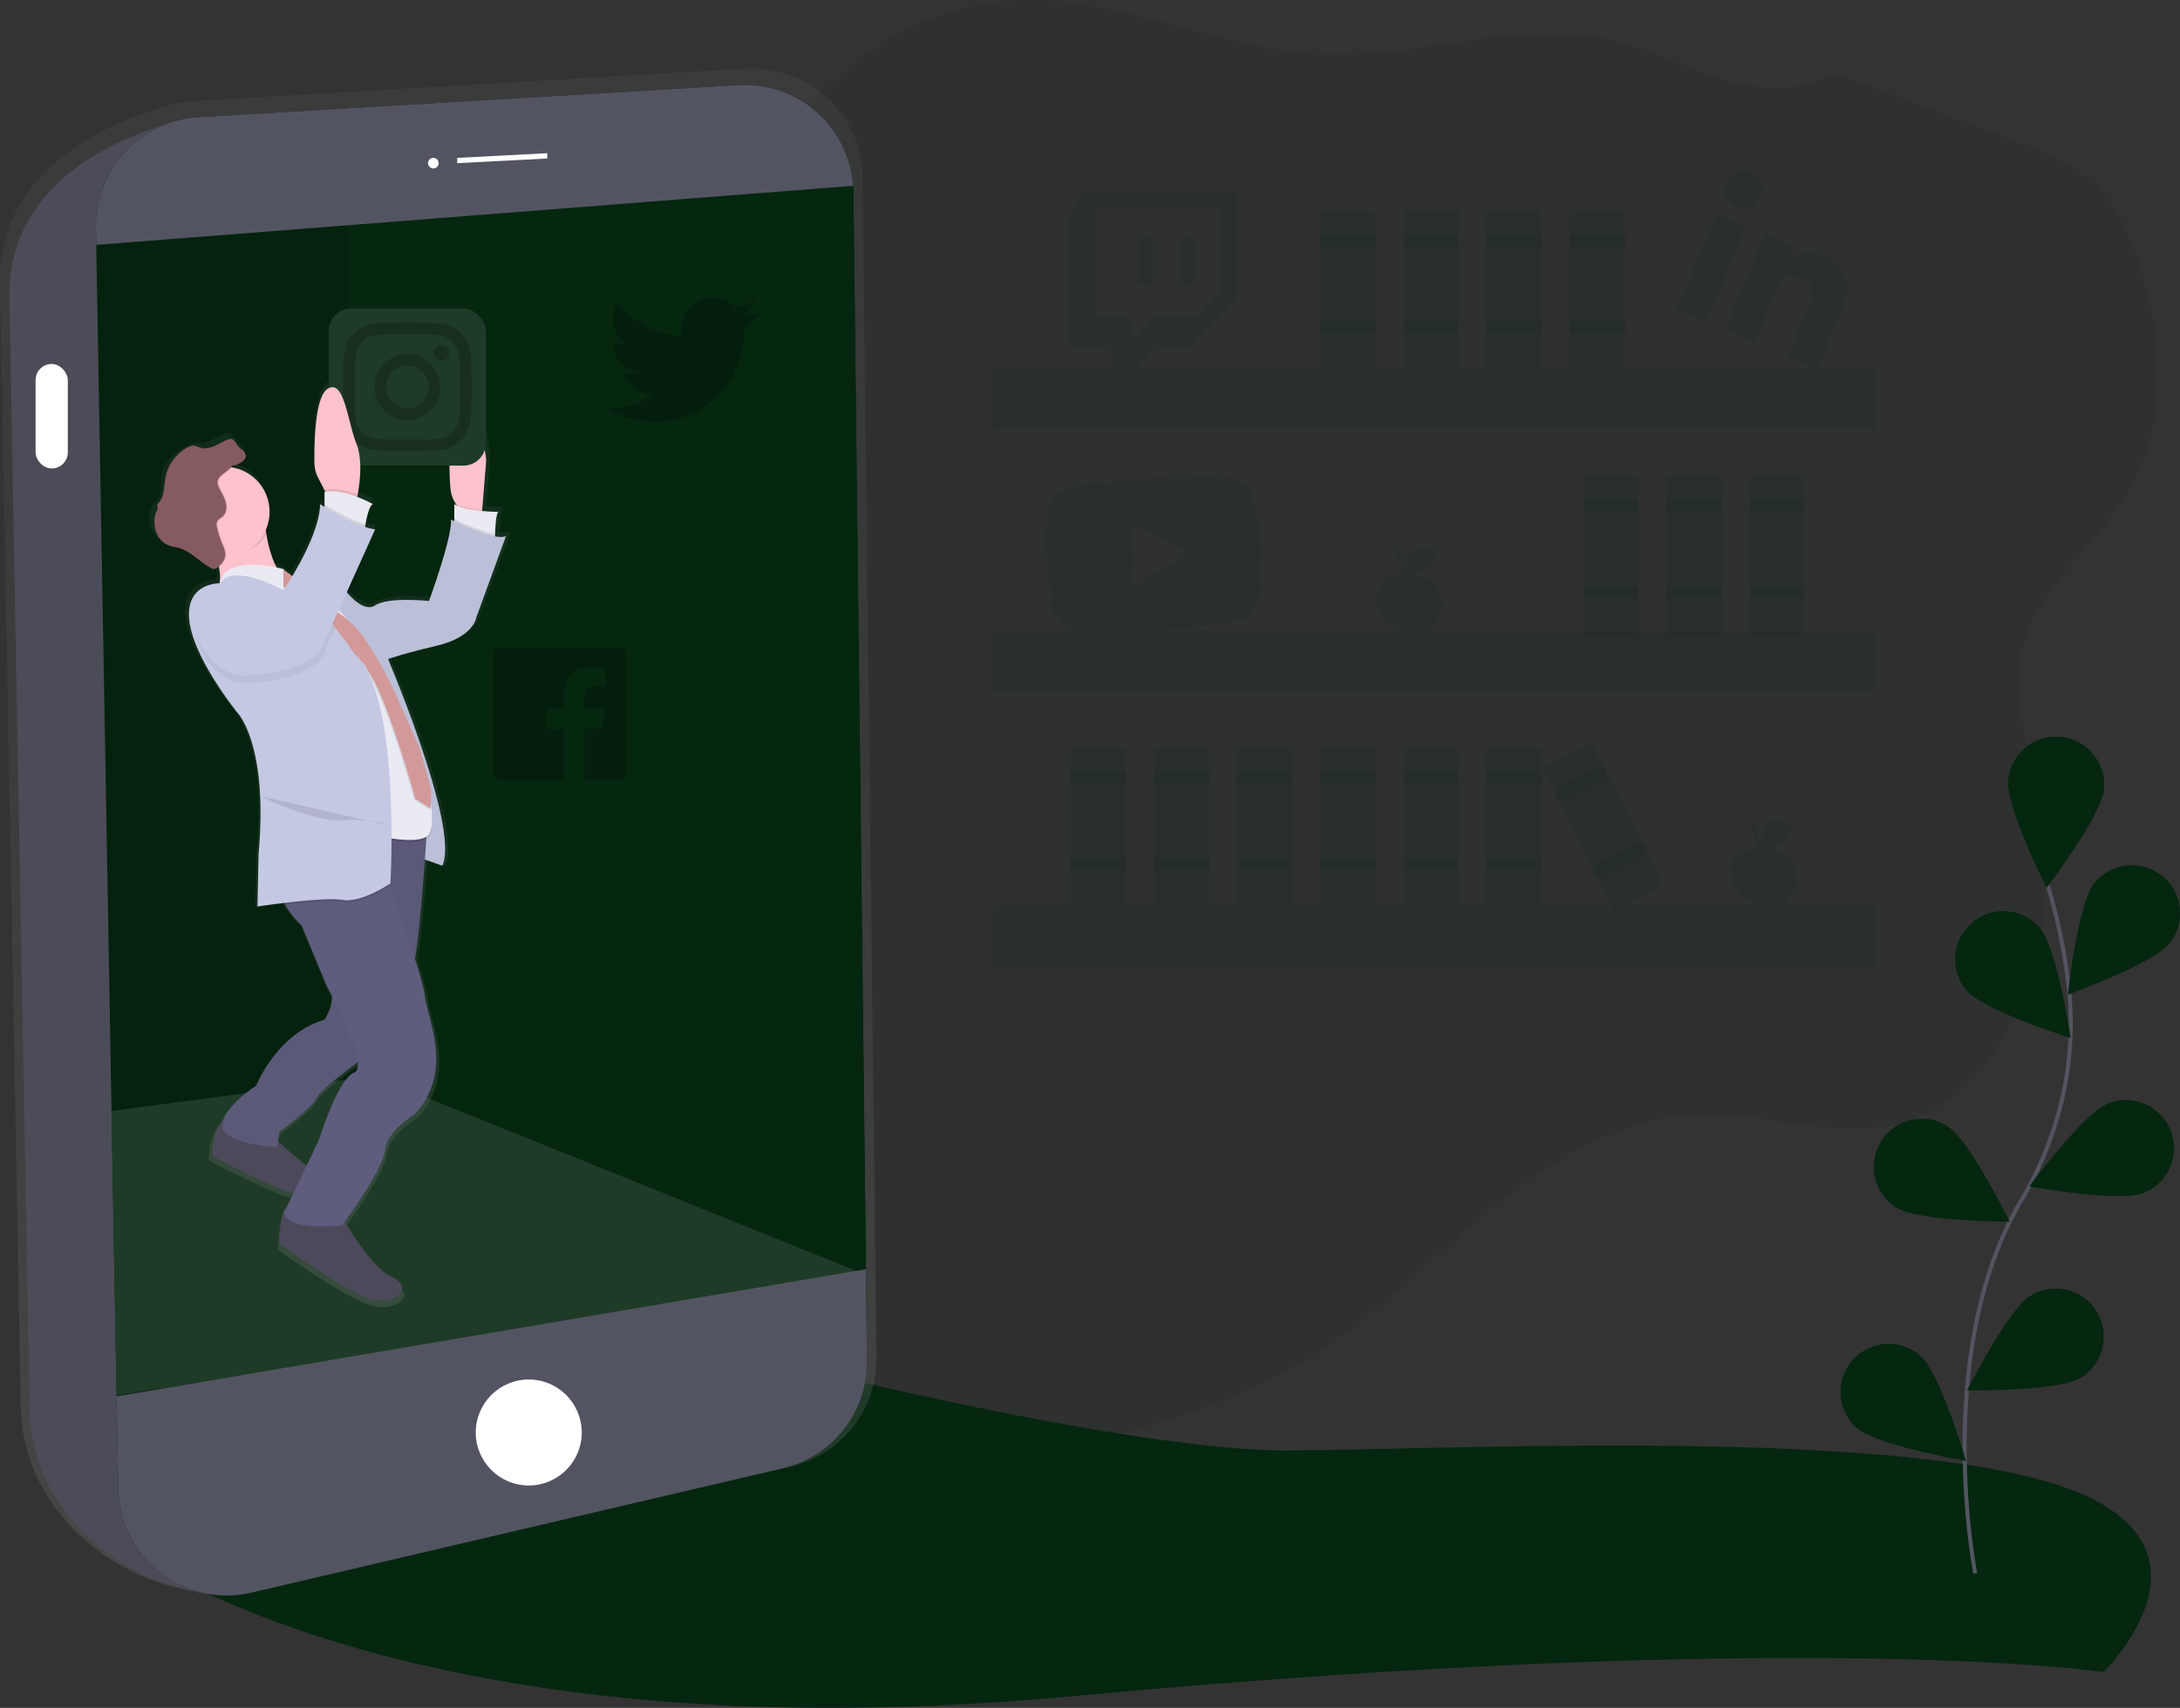 <svg data-name="Layer 1" xmlns="http://www.w3.org/2000/svg" xmlns:xlink="http://www.w3.org/1999/xlink" width="1082.19" height="847.94" viewBox="0 0 1082.19 847.94"><rect x="0" y="0" width="1082.19" height="847.94" fill="#333333" stroke="none"/><defs><linearGradient id="a" x1="276.42" y1="818" x2="276.42" y2="60" gradientUnits="userSpaceOnUse"><stop offset="0" stop-color="gray" stop-opacity=".25"/><stop offset=".54" stop-color="gray" stop-opacity=".12"/><stop offset="1" stop-color="gray" stop-opacity=".1"/></linearGradient><linearGradient id="b" x1="891.13" y1="675.02" x2="891.13" y2="214.93" gradientTransform="matrix(-1 0 0 1 1114 0)" xlink:href="#a"/></defs><path d="M909.2 36.16c37.27 12.37 51.62 19.46 88.51 32.93 15.11 5.52 30.64 11.41 42.27 22.52 12.21 11.67 18.87 27.95 23.58 44.17 10.1 34.82 12.19 74.1-5.42 105.79-16.11 29-47.49 49.78-54.54 82.18-5.2 23.89 4.26 48.17 8.9 72.17a184.8 184.8 0 01-6.35 93.79c-9.69 28.64-28.59 56.43-57.16 66.3-33.23 11.47-69.43-3.86-104.57-2.76-39.43 1.24-75.24 23.14-105.67 48.24s-57.89 54.24-91.65 74.55c-34.43 20.69-73.83 31.26-112.65 41.6-21.59 5.75-43.41 11.53-65.74 12.27-24.69.82-49.33-4.61-72.37-13.54-42.71-16.54-80.4-45.17-109.34-80.67-16.84-20.65-31.41-47.31-24.05-72.91 5.35-18.6 21-32 33-47.17 31.94-40.17 38.93-98.64 17.36-145.21-10.93-23.6-28.17-43.58-43.46-64.62s-29.13-44.43-31.5-70.33 9.64-54.65 33.65-64.64c29.45-12.24 71.25 3.84 90.26-21.78 7.2-9.71 8.12-22.5 10.32-34.38C384.29 51.68 444.1 1.12 508.1.02c49.92-.86 97 24.71 146.85 27.07 50.09 2.37 100.96-18.73 149.46-6.12 17.79 4.69 34.17 13.69 51.79 19s38 6.31 53.18-4.07" fill="#05260f" opacity=".1"/><path fill="#05260f" opacity=".1" d="M492.93 182.79h437.49v30.27H492.93zm0 130.7h437.49v30.27H492.93zm0 136.2h437.49v30.27H492.93z"/><path fill="#05260f" opacity=".1" d="M655.27 104.38h27.51v78.42h-27.51z"/><path fill="#05260f" opacity=".1" d="M655.27 116.76h27.51v5.5h-27.51zm0 42.65h27.51v5.5h-27.51zm41.28-55.03h27.51v78.42h-27.51z"/><path fill="#05260f" opacity=".1" d="M696.55 116.76h27.51v5.5h-27.51zm0 42.65h27.51v5.5h-27.51zm41.27-55.03h27.51v78.42h-27.51z"/><path fill="#05260f" opacity=".1" d="M737.82 116.76h27.51v5.5h-27.51zm0 42.65h27.51v5.5h-27.51zm41.27-55.03h27.51v78.42h-27.51z"/><path fill="#05260f" opacity=".1" d="M779.09 116.76h27.51v5.5h-27.51zm0 42.65h27.51v5.5h-27.51zm-13.365 222.142l24.591-12.331 35.15 70.101-24.591 12.33z"/><path fill="#05260f" opacity=".1" d="M771.276 392.623l24.592-12.33 2.465 4.916-24.592 12.33zm19.118 38.117l24.592-12.331 2.465 4.916-24.592 12.33zm-4.424-194.29h27.51v78.42h-27.51z"/><path fill="#05260f" opacity=".1" d="M785.97 248.83h27.51v5.5h-27.51zm0 42.65h27.51v5.5h-27.51zm41.27-55.03h27.51v78.42h-27.51z"/><path fill="#05260f" opacity=".1" d="M827.24 248.83h27.51v5.5h-27.51zm0 42.65h27.51v5.5h-27.51zm41.27-55.03h27.51v78.42h-27.51z"/><path fill="#05260f" opacity=".1" d="M868.51 248.83h27.51v5.5h-27.51zm0 42.65h27.51v5.5h-27.51zm-337.05 79.79h27.51v78.42h-27.51z"/><path fill="#05260f" opacity=".1" d="M531.46 383.65h27.51v5.5h-27.51zm0 42.65h27.51v5.5h-27.51zm41.27-55.03h27.51v78.42h-27.51z"/><path fill="#05260f" opacity=".1" d="M572.73 383.65h27.51v5.5h-27.51zm0 42.65h27.51v5.5h-27.51zM614 371.27h27.51v78.42H614z"/><path fill="#05260f" opacity=".1" d="M614 383.65h27.51v5.5H614zm0 42.65h27.51v5.5H614zm41.27-55.03h27.51v78.42h-27.51z"/><path fill="#05260f" opacity=".1" d="M655.27 383.65h27.51v5.5h-27.51zm0 42.65h27.51v5.5h-27.51zm41.28-55.03h27.51v78.42h-27.51z"/><path fill="#05260f" opacity=".1" d="M696.55 383.65h27.51v5.5h-27.51zm0 42.65h27.51v5.5h-27.51zm41.27-55.03h27.51v78.42h-27.51z"/><path fill="#05260f" opacity=".1" d="M737.82 383.65h27.51v5.5h-27.51zm0 42.65h27.51v5.5h-27.51z"/><g opacity=".1" fill="#05260f"><path d="M697.1 286.36s-8.34-2.83-12.36 4.52a13.41 13.41 0 00.18 12.91c2.64 4.77 8.07 11 18.37 10.41 8.73-.47 11.64-7.13 12.43-13.33a13.7 13.7 0 00-18.19-14.66z"/><path d="M686.66 304.45a13.41 13.41 0 01-.18-12.91c4-7.35 12.36-4.52 12.36-4.52l.43-.15a13.57 13.57 0 019.8.22 13.58 13.58 0 00-11.57-1.1l-.43.15s-8.34-2.83-12.36 4.52a13.41 13.41 0 00.18 12.91 20 20 0 009.43 8.93 20.68 20.68 0 01-7.66-8.05z" opacity=".1"/><path d="M692.77 289.89s3.09 2.43 10.61 0" opacity=".2"/><path d="M692.1 272.22s5.3 14.36 4.86 18.12l4.2-.44s-7.07-12.59-5.3-17.68z"/><path d="M692.1 272.22s5.3 14.36 4.86 18.12l4.2-.44s-7.07-12.59-5.3-17.68z" opacity=".2"/><path d="M713.75 273.42s-8.35-4.27-12.08-.74-4.31 12.54-4.31 12.54 13.61 1.87 16.39-11.8z"/><path d="M713.75 273.42s-8.35-4.27-12.08-.74-4.31 12.54-4.31 12.54 13.61 1.87 16.39-11.8z" opacity=".1"/><path d="M697.36 285.22s2.19-10.46 16.39-11.8"/></g><g opacity=".1" fill="#05260f"><path d="M873.17 422.56s-8.34-2.83-12.36 4.52a13.41 13.41 0 00.18 12.91c2.64 4.77 8.07 11 18.37 10.41 8.73-.47 11.64-7.13 12.43-13.33a13.7 13.7 0 00-18.19-14.66z"/><path d="M862.76 440.65a13.41 13.41 0 01-.18-12.91c4-7.35 12.36-4.52 12.36-4.52l.43-.15a13.57 13.57 0 019.8.22 13.58 13.58 0 00-11.57-1.1l-.43.15s-8.34-2.83-12.36 4.52a13.41 13.41 0 00.18 12.91 20 20 0 009.43 8.93 20.68 20.68 0 01-7.66-8.05z" opacity=".1"/><path d="M868.86 426.09s3.09 2.43 10.61 0" opacity=".2"/><path d="M868.2 408.42s5.3 14.36 4.86 18.12l4.2-.44s-7.07-12.59-5.3-17.68z"/><path d="M868.2 408.42s5.3 14.36 4.86 18.12l4.2-.44s-7.07-12.59-5.3-17.68z" opacity=".2"/><path d="M889.84 409.62s-8.35-4.27-12.08-.74-4.31 12.54-4.31 12.54 13.65 1.87 16.39-11.8z"/><path d="M889.84 409.62s-8.35-4.27-12.08-.74-4.31 12.54-4.31 12.54 13.65 1.87 16.39-11.8z" opacity=".1"/><path d="M873.46 421.41s2.19-10.46 16.39-11.8"/></g><path d="M33.66 748.97S166.2 876.16 532.2 842.16s512-12 512-12 66-64-23-93-313-17-383-17-215-35-215-35z" fill="#05260f"/><path d="M980.56 781.21s-21.72-110.07 23-185.51c18.77-31.66 27.41-68.35 23.45-104.94a285.89 285.89 0 00-10.46-51.23" fill="none" stroke="#535461" stroke-miterlimit="10" stroke-width="2"/><path d="M1044.46 391.82c-1.21 13.13-28.49 49-28.49 49s-20.28-40.27-19.08-53.41a23.88 23.88 0 1147.56 4.37zm32.64 76.37c-8.15 10.37-50.57 25.68-50.57 25.68s4.86-44.83 13-55.2a23.89 23.89 0 1137.57 29.52zm-13.15 124.17c-12.27 4.84-56.61-3.36-56.61-3.36s26.83-36.24 39.1-41.08a23.883 23.883 0 1117.51 44.44zm-31.1 91.71c-11.28 6.84-56.37 6.26-56.37 6.26s20.32-40.26 31.59-47.1a23.882 23.882 0 0124.77 40.84zm-56.5-192.24c8.58 10 51.6 23.53 51.6 23.53s-6.74-44.59-15.32-54.6a23.883 23.883 0 10-36.28 31.07zm-35 107.72c11.18 7 56.28 7 56.28 7s-19.78-40.53-31-47.52a23.882 23.882 0 00-25.32 40.5zm-19.66 109.37c9.84 8.78 54.28 16.42 54.28 16.42s-12.64-43.28-22.49-52.07a23.882 23.882 0 10-31.8 35.64z" fill="#05260f"/><path d="M847.04 159.97l-14.77-6.14 19.76-47.55 14.77 6.14zm15.06-57.14a9.31 9.31 0 1112.14-5.08 9.34 9.34 0 01-12.14 5.08zm40.21 80.08l-14.74-6.12 9.62-23.15c2.29-5.52 5.12-12.64-2.45-15.78s-11.35 2.31-13.92 8.51l-9.78 23.54-14.75-6.13 19.76-47.55 14.16 5.89-2.7 6.49.21.09c3.52-2.92 10-4.86 17.16-1.87 14.94 6.21 13.6 17.19 8.29 30l-10.85 26.12zm-365.63-87.8l-5.87 15v61.28h20.86v11.07h11.74l11.07-11.07h17l22.81-22.81V95.11zm69.76 49.54l-13 13h-20.91l-11.07 11.12V157.7h-17.61v-54.73h62.58zm-13-26.73v22.79h-7.82v-22.74zm-20.86 0v22.79h-7.82v-22.74z" fill="#05260f" opacity=".1"/><path d="M493.89 695.71l-.47-40.27v-1.18l-6.35-540.39c0-.66 0-1.31-.06-2a53.87 53.87 0 00-2.15-12.74c-.1-.33-.19-.65-.29-1s-.2-.61-.31-.92-.26-.77-.4-1.15-.21-.55-.31-.83-.31-.8-.47-1.2l-.33-.78c-.17-.41-.35-.81-.53-1.21l-.35-.74q-.29-.6-.59-1.2l-.37-.72q-.31-.59-.64-1.18l-.39-.7c-.23-.39-.46-.78-.69-1.16l-.41-.67c-.25-.39-.5-.78-.76-1.16l-.42-.51c-.28-.41-.57-.81-.86-1.21l-.37-.51q-.63-.85-1.3-1.67a55.29 55.29 0 00-46.39-20.51l-274 16.12a55.49 55.49 0 00-18.42 4.29C96.48 92.68 58 119.1 58.92 166.86L69.23 725c.85 46.12 39.53 83 84.46 90.81a55.35 55.35 0 0028.09.75l269.61-62.4a54.65 54.65 0 0042.55-53.71z" transform="translate(-58.9 -26.03)" fill="url(#a)"/><path d="M4.67 147.9l10.09 552.23c.94 51.45 48.94 91.34 99.71 91.34L91.76 59.3l-2 .51C47.75 70.42 3.74 96.83 4.67 147.9z" fill="#535461"/><path d="M4.67 147.9l10.09 552.23c.94 51.45 48.94 91.34 99.71 91.34L91.76 59.3l-2 .51C47.75 70.42 3.74 96.83 4.67 147.9z" opacity=".1"/><path d="M430.39 675.84a54 54 0 01-41.64 53.13L124.9 790.72a53.93 53.93 0 01-66.22-51.56l-.8-45.88v-.46l-2.5-141.19-7.59-430.05-.16-8.59a53.94 53.94 0 0150.73-54.78l268.17-15.95a53.89 53.89 0 0157 50c.09 1.05.13 2.13.14 3.21l6.21 534.69v2.76l.45 38.25z" fill="#05260f"/><path d="M430.39 675.84a54 54 0 01-41.64 53.13L124.9 790.72a53.93 53.93 0 01-66.22-51.56l-.8-45.88v-.46l-2.5-141.19-7.59-430.05-.16-8.59a53.94 53.94 0 0150.73-54.78l268.17-15.95a53.89 53.89 0 0157 50c.09 1.05.13 2.13.14 3.21l6.21 534.69v2.76l.45 38.25z" opacity=".1"/><path d="M430.34 671.17L190.1 696.74l-18.4-613.1L411.92 62.5a53.65 53.65 0 0111.74 33z" fill="#05260f"/><path fill="#05260f" d="M429.89 632.92l-372.02 59.9-2.5-141.18 129.87-17.37 244.65 98.65z"/><path fill="#fff" opacity=".1" d="M429.89 632.92l-372.02 59.9-2.5-141.18 129.87-17.37 244.65 98.65z"/><path d="M430.39 675.84a54 54 0 01-41.64 53.13L124.9 790.72a53.93 53.93 0 01-66.22-51.56l-.8-45.88 372-63.13v2.76l.45 38.25zm-6.88-583.58L47.78 121.58l-.16-8.59a53.94 53.94 0 0150.73-54.78l268.18-15.95a53.89 53.89 0 0157 50z" fill="#535461"/><circle cx="262.48" cy="711.22" r="26.31" fill="#fff"/><path fill="#fff" d="M271.69 78.69l-44.73 2.32v-2.63l44.73-2.32v2.63z"/><rect x="17.66" y="180.71" width="16" height="51.88" rx="8" ry="8" fill="#fff"/><circle cx="215.12" cy="81.01" r="2.63" fill="#fff"/><path d="M134.24 288.67a11.36 11.36 0 006.7 6.25c1.33.43 2.73.58 4.08.91 6.45 1.61 11 7.19 16.9 10.27a3.25 3.25 0 001.56.48h.2a1.92 1.92 0 00.37 0 3.13 3.13 0 001.65-.69l.26-.2a19.78 19.78 0 01.29 8c-2.34 0-17.49.93-15.42 18.83 2.25 19.38 24.72 46.52 24.72 46.52s15.73 16.06 10.67 70.89l-.56 26.58s6-.91 13.75-1.82q.27.53.55 1a41.39 41.39 0 008.3 10.26l12.79 30.39s1.1 2 2.72 5.1c.15 6.44-3.85 12.07-3.85 12.07-24.72 7.2-34.83 33.23-34.83 33.23s-14 8.36-17 17.67c-5.89 4.77-5.49 17.78-5.49 17.78s20.79 11.08 36 17.17a25 25 0 005.47 1.5l-3.38 7c-3.52 1.27-3.78 18.67-3.78 18.67s37.08 26.58 48.31 28.25 20.79-6.09 9-11.63c-9.5-4.46-20.1-21.5-23.86-28 4.7-6.45 19.54-27.35 20.49-35.73C252 589.5 266 581.19 266 581.19c20.22-21.6 6.74-47.08 5.06-60.37 0-.25-.07-.53-.12-.83a145.4 145.4 0 00-4.75-17c2.21-13.94 4-35.71 5-50.08 4.46 1.44 8.83 3.13 8.83 3.13 8.2-16.65-19.66-85.2-27.68-104.2 4.68-1.55 12.74-4 24.31-6.56 19.66-4.43 20.79-14.4 20.79-14.4l15.17-41c-1.29.58-3.27.55-5.59.15v-1.11c.12-3.89.49-10.1 1.63-11.23 0 0-3.73 0-8.26-.4v-.55l2-25.07s-2.81-27.69-12.36-23.82c-7.67 3.11-6.64 28-5.94 37.69a16.81 16.81 0 002.13 7l.64 1.14.44.78a9.44 9.44 0 01-1.21-.69v8.58c-1.06-.51-1.69-.82-1.69-.82.56 9.42-11.24 41-11.24 41s-20.79-2.22-27.53 2.22c-4.94 3.25-11.4-3-14.49-6.61l14.49-31.6a41.43 41.43 0 01-5.17-1.26c.06-.38.14-.79.21-1.21.74-4 2.06-9.56 3.84-10.26a63 63 0 00-8-3.66c.06-.32.13-.66.21-1 1.05-5.54 2.7-17.51-.65-25.77-4.49-11.08-6.18-32.68-14.61-27.69-6.69 4-7 27.79-6.85 37.46a16.61 16.61 0 001.92 7.51l3.25 6.15.45.85-.45.08v7.57c-1.42-.9-2.25-1.47-2.25-1.47-.28 10.65-7.33 24.84-14.22 36.26l-3.5-2.52-.86-.62a2.14 2.14 0 010-.33s-1.44-.41-3.72-.87c-2.83-5.37-4.41-11.85-5.29-17.23-.09-.56-.17-1.11-.25-1.64a22.35 22.35 0 002-9.17 22.81 22.81 0 00-19.26-22.4c.69-.77 1-1 1.2-1h.15a4.17 4.17 0 002.54-.68c1.78-.87 3.79-2.16 3.78-4.11 0-1.43-1.14-2.61-2.34-3.42-2.9-1.94-3-5.29-5.68-5a3.58 3.58 0 00-1.53.2c-2.47.81-4.62 2.36-7 3.34a16.64 16.64 0 01-5.28 1.2 21.85 21.85 0 00-3.46.27 10.16 10.16 0 00-2.61 1.06c-5.08 2.77-10.93 7-12.56 12.47-1.53 5.14.59 11.81-3.35 15.51a14.5 14.5 0 00-2 1.89 6.56 6.56 0 00-1 2.52 15.11 15.11 0 00.95 9.1zM237 555c.21 2.65-.29 4.53-1.84 5.14-8.43 3.32-18 33.78-18 33.78l-6.39 13.19a170 170 0 01-14.53-12.29l.69-4.77s18-13.29 19.1-17.17c.89-3.13 15.42-13.88 20.97-17.88z" transform="translate(-58.9 -26.03)" fill="url(#b)"/><path d="M190.6 322.34s38.2 88.42 28.93 107.52c0 0-15.28-6-17.47-4.91s-24-114.07-24-114.07z" fill="#c4c8e2"/><path d="M190.6 322.34s38.2 88.42 28.93 107.52c0 0-15.28-6-17.47-4.91s-24-114.07-24-114.07z" opacity=".05"/><path d="M169.86 603.97s13.1 24.56 24.56 30 2.18 13.1-8.73 11.46-46.94-27.84-46.94-27.84.25-17.15 3.67-18.4 27.44 4.78 27.44 4.78zm-34.39-39.85s18.56 18.56 26.74 20.19-7.1 12.55-21.83 6.55-34.93-16.89-34.93-16.89-.55-17.47 8.73-19.1 21.29 9.25 21.29 9.25z" fill="#4c495a"/><path d="M211.88 412.39s-3.78 66.58-8.78 75.87-23.47 37.66-23.47 37.66-21.29 15.28-22.38 19.1-18.5 16.95-18.5 16.95l-1.09 7.64s-28.93-1.64-27.29-11.46 16.92-19.18 16.92-19.18 9.81-25.61 33.81-32.7c0 0 7.64-10.92 1.09-19.65 0 0-16.37-40.93-25.65-45.85s3.82-33.29 3.82-33.29z" fill="#5f5d7e"/><path d="M211.88 412.39s-3.78 66.58-8.78 75.87-23.47 37.66-23.47 37.66-21.29 15.28-22.38 19.1-18.5 16.95-18.5 16.95l-1.09 7.64s-28.93-1.64-27.29-11.46 16.92-19.18 16.92-19.18 9.81-25.61 33.81-32.7c0 0 7.64-10.92 1.09-19.65 0 0-16.37-40.93-25.65-45.85s3.82-33.29 3.82-33.29z" opacity=".05"/><path d="M158.4 565.76l-17.47 36.57c2.73 9.28 28.93 6 28.93 6s20.24-27.29 21.24-37.11 14.74-18 14.74-18c19.65-21.29 6.55-46.39 4.91-59.49 0-.25-.07-.52-.12-.81-1.45-8.78-10.28-34.06-17.15-53-4.63-12.75-8.38-22.62-8.38-22.62s-36.57 1.64-44.21 14.74c-3.5 6-1.93 12.24.79 17.25a40.65 40.65 0 008.07 10.11l12.43 30s21.83 39.84 13.64 43.12-17.42 33.24-17.42 33.24z" fill="#5f5d7e"/><path d="M223.57 242.14a16.74 16.74 0 002.07 6.95l.62 1.12 3.08 5.55h9.82l.21-2.58 2-24.71s-2.73-27.29-12-23.47c-7.47 3.06-6.48 27.58-5.8 37.14z" fill="#fdc2cc"/><path d="M226.27 250.21l3.08 5.55h9.82l.21-2.58c-4.57-.41-10.02-1.21-13.11-2.97z" opacity=".1"/><path d="M225.53 250.3v12.55l20.19 5.46s0-1.3.05-3.13c.11-3.83.47-10 1.58-11.06.01 0-16.37 0-21.82-3.82z" fill="#eaeaf3"/><path d="M225.53 257.66v5.19l20.19 5.46s0-1.3.05-3.13c-6.67-1.21-16.42-5.67-20.24-7.52z" opacity=".1"/><path d="M107.74 278.37c4 11.51-1.2 16.68-1.2 16.68s49.12 3.27 37.11-5.46c-7-5.1-10.12-16.35-11.48-24.82a84.65 84.65 0 01-1.07-10.65s-39.25-.58-31.11 10.37a52.55 52.55 0 017.75 13.88z" fill="#fdc2cc"/><path d="M100 264.49c4 5.38 5.31 6.17 6.65 10.06a21.94 21.94 0 003.72.31c9.36 0 18.47-1.93 21.81-10.09a84.65 84.65 0 01-1.08-10.65s-39.25-.58-31.1 10.37z" opacity=".1"/><circle cx="111.45" cy="254.12" r="22.38" fill="#fdc2cc"/><path d="M223.89 257.97s21.29 10.92 27.29 8.19l-14.74 40.39s-1.09 9.82-20.19 14.19-28.38 8.19-28.38 8.19l-35.48-42 18 4.91s9.28 13.1 15.83 8.73 26.74-2.18 26.74-2.18 11.48-31.17 10.93-40.42z" fill="#c4c8e2"/><path d="M223.89 257.97s21.29 10.92 27.29 8.19l-14.74 40.39s-1.09 9.82-20.19 14.19-28.38 8.19-28.38 8.19l-35.48-42 18 4.91s9.28 13.1 15.83 8.73 26.74-2.18 26.74-2.18 11.48-31.17 10.93-40.42z" opacity=".05"/><path d="M140.93 283.7s-28.85-8.25-31.89 7.08c0 0 13.33-6.5 32.44 5 1.43.86 2.83 1.78 4.2 2.74 16.81 11.78 28.55 30 33.27 50.71l12.15 53.41 1.13 14.33s17.47 3.45 20.74-1.72 1.09-22.41-3.82-28.15-12.55-30.43-12.55-30.43l-4.78-14.33a95.85 95.85 0 00-18.72-32.78l-1.15-1.39a71.66 71.66 0 00-26.61-19.9c-2.77-1.23-4.79-2.76-4.41-4.57z" opacity=".1"/><path d="M140.93 282.61s-28.85-8.25-31.89 7.08c0 0 13.33-6.5 32.44 5 1.43.86 2.83 1.78 4.2 2.74 16.81 11.78 28.55 30 33.27 50.71l12.15 53.4 1.09 14.36s17.47 3.45 20.74-1.72 1.09-22.41-3.82-28.15-12.55-30.45-12.55-30.45l-4.78-14.33a95.85 95.85 0 00-18.68-32.79l-1.15-1.39a71.66 71.66 0 00-26.61-19.9c-2.77-1.2-4.79-2.75-4.41-4.56z" fill="#eaeaf3"/><path d="M213.49 392.63l-.24 9.4-7.64-4.91s-13.61-49.53-23.2-63c-1.13-1.59-1.68-4-2.73-4.37l-39-37.66v-8.73s19.92 14.74 21.56 17.47c.7 1.16 11.16 6.88 17.47 15.83a197.85 197.85 0 0115 25.92l13.08 29.39z" opacity=".1"/><path d="M140.66 282.77v8.46l39.57 37.93c1.05.4 1.6 2.78 2.73 4.37 9.59 13.51 23.2 63 23.2 63l7.64 4.91.24-9.4-5.7-20.62-13.1-29.45a197.8 197.8 0 00-15-25.92c-6.3-9-16.77-14.67-17.47-15.83-1.41-2.35-16.8-13.62-21-16.69z" fill="#d39999"/><rect x="163.19" y="153.16" width="78" height="78" rx="11.17" ry="11.17" fill="#05260f"/><rect x="163.19" y="153.16" width="78" height="78" rx="11.17" ry="11.17" fill="#fff" opacity=".1"/><path d="M202.2 175.81a16.36 16.36 0 1016.36 16.36 16.33 16.33 0 00-16.36-16.36zm0 27a10.63 10.63 0 1110.63-10.63 10.65 10.65 0 01-10.63 10.63zm20.84-27.66a3.82 3.82 0 11-3.82-3.82 3.81 3.81 0 013.83 3.81zm10.84 3.82c-.24-5.11-1.41-9.64-5.15-13.37s-8.26-4.9-13.37-5.15c-5.27-.3-21.06-.3-26.32 0-5.1.24-9.62 1.41-13.37 5.14s-4.9 8.26-5.15 13.37c-.3 5.27-.3 21.06 0 26.32.24 5.11 1.41 9.64 5.15 13.37s8.26 4.9 13.37 5.15c5.27.3 21.06.3 26.32 0 5.11-.24 9.64-1.41 13.37-5.15s4.9-8.26 5.15-13.37c.3-5.27.3-21 0-26.31zm-6.78 32a10.77 10.77 0 01-6.06 6.06c-4.2 1.67-14.17 1.28-18.81 1.28s-14.62.37-18.81-1.28a10.77 10.77 0 01-6.06-6.06c-1.67-4.2-1.28-14.17-1.28-18.81s-.37-14.62 1.28-18.81a10.77 10.77 0 016.06-6.06c4.2-1.67 14.17-1.28 18.81-1.28s14.62-.37 18.81 1.28a10.77 10.77 0 016.06 6.06c1.67 4.2 1.28 14.17 1.28 18.81s.36 14.62-1.28 18.81z" opacity=".2"/><path d="M118.91 230.36c1.73-.85 3.68-2.13 3.67-4.05a4.45 4.45 0 00-2.28-3.34c-3.12-2.12-2.88-6-6.46-4.77-2.4.8-4.49 2.32-6.83 3.29a16 16 0 01-5.13 1.19 20.93 20.93 0 00-3.37.27 9.79 9.79 0 00-2.54 1 21.92 21.92 0 00-10.31 12.86c-1.48 5.07-1.33 11.07-5.15 14.71a14.19 14.19 0 00-1.9 1.86 6.51 6.51 0 00-1 2.49 15.09 15.09 0 00.75 9.06 11.1 11.1 0 006.51 6.16c1.29.42 2.65.57 4 .9 6.27 1.58 10.71 7.08 16.42 10.12a3.13 3.13 0 001.52.48 3 3 0 001.6-.68c2.21-1.58 4-4 4-6.74a13.63 13.63 0 00-1.46-4.86 47.09 47.09 0 01-2.73-8.79 4.29 4.29 0 01-.06-2.13c.41-1.32 1.88-1.94 2.9-2.88 1.94-1.8 2.17-4.84 1.45-7.38s-2.21-4.78-3.33-7.17a5.65 5.65 0 01-.66-2.33c0-3.19 4.31-4.92 6.13-7 2.45-2.88.89-.6 4.26-2.27z" opacity=".1"/><path d="M118.36 230.36c1.73-.85 3.68-2.13 3.67-4.05a4.45 4.45 0 00-2.28-3.37c-3.12-2.12-2.88-6-6.46-4.77-2.4.8-4.49 2.32-6.83 3.29a16 16 0 01-5.13 1.19c-1.13.07-4.77-1.65-5.87-1.4a9.79 9.79 0 00-2.54 1 21.92 21.92 0 00-10.31 12.86c-1.48 5.07-.45 11.4-4.27 15-.64.61.23 2.47-.29 3.19a6.51 6.51 0 00-1 2.49 15.09 15.09 0 00.75 9.06 11.1 11.1 0 006.51 6.16c1.29.42 2.65.57 4 .9 6.27 1.58 10.71 7.08 16.42 10.12a3.13 3.13 0 001.52.48 3 3 0 001.6-.68c2.21-1.58 4-4 4-6.74a13.63 13.63 0 00-1.46-4.86 47.09 47.09 0 01-2.73-8.79 4.29 4.29 0 01-.06-2.13c.41-1.32 1.88-1.94 2.9-2.88 1.94-1.8 2.17-4.84 1.45-7.38s-2.21-4.78-3.33-7.17a5.65 5.65 0 01-.66-2.33c0-3.19 4.31-4.92 6.13-7 2.46-2.8.9-.52 4.27-2.19z" fill="#865a61"/><path d="M141.72 449.29c10-1.18 22.6-2.34 28.14-1.42 8.91 1.48 21.41-6.46 23.66-7.95-4.63-12.75-8.38-22.62-8.38-22.62s-36.57 1.64-44.21 14.74c-3.5 6-1.93 12.24.79 17.25z" opacity=".1"/><path d="M93.99 308.15c2.18 19.1 24 45.85 24 45.85s15.28 15.83 10.37 69.86l-.55 26.2s32.2-4.91 42-3.27 24-8.19 24-8.19 5.46-94.42-18-114.07a138.64 138.64 0 00-9.43-12.83c-6.3-7.63-14.87-16.22-22.88-18.34a14.32 14.32 0 00-3.16-.49s-24.56-13.64-31.11-3.27c.04-.01-17.42-.55-15.24 18.55z" fill="#c4c8e2"/><path d="M193.6 409.97s-8.73-3.82-23.47-2.73-41-12-41-12" opacity=".1"/><path d="M177.77 531.65s-.55 1.64 6.55 3.82 9.28 4.37 9.28 4.37" opacity=".05"/><path d="M156.1 229.91a16.56 16.56 0 001.87 7.4l3.13 6.06 2.18 4.2 13.64 1.09s.28-1.12.63-3c1-5.46 2.63-17.25-.63-25.4-4.37-10.92-6-32.2-14.19-27.29-6.46 3.92-6.77 27.41-6.63 36.94z" fill="#fdc2cc"/><path d="M161.1 243.2v.17l2.18 4.2 13.64 1.09s.28-1.12.63-3c-4.85-1.88-11.25-3.61-16.45-2.46z" opacity=".1"/><path d="M161.1 244.29v9.82l19.65 10.37s.22-1.78.64-4.08c.71-3.95 2-9.43 3.73-10.11-.02.01-14.17-8.18-24.02-6z" fill="#eaeaf3"/><path d="M107.99 333.5a23.12 23.12 0 0017.65 5.65c34.55-3.51 35.49-15.72 35.49-15.72l5.31-11.74c-6.3-7.63-14.87-16.22-22.88-18.34-5.73 9.23-10.8 15.89-10.8 15.89s-25.65-19.65-33.29-1.09c-4.47 10.82 2.18 19.76 8.52 25.35z" opacity=".05"/><path d="M161.1 250.31v3.81l19.65 10.37s.22-1.78.64-4.08c-8.44-2.72-16.82-7.86-20.29-10.1z" opacity=".1"/><path d="M158.94 250.3s14.74 10.37 27.29 12.55l-25.65 56.76s-.94 12.21-35.49 15.72a23.13 23.13 0 01-17.65-5.65c-6.33-5.6-13-14.55-8.53-25.35 7.64-18.56 33.29 1.09 33.29 1.09s26.2-34.38 26.74-55.12z" fill="#c4c8e2"/><path d="M369.3 162.97v2c0 20.59-15.67 44.32-44.32 44.32a44 44 0 01-23.92-7 32.22 32.22 0 003.76.19 31.2 31.2 0 0019.34-6.65 15.6 15.6 0 01-14.56-10.8 19.64 19.64 0 002.94.24 16.47 16.47 0 004.1-.53 15.58 15.58 0 01-12.49-15.29v-.19a15.69 15.69 0 007 2 15.6 15.6 0 01-4.82-20.83 44.28 44.28 0 0032.12 16.3 17.58 17.58 0 01-.39-3.57 15.59 15.59 0 0127-10.66 30.67 30.67 0 009.89-3.76 15.53 15.53 0 01-6.85 8.58 31.23 31.23 0 009-2.41 33.48 33.48 0 01-7.8 8.06zm-58.56 162.15v58.71a3.64 3.64 0 01-3.64 3.64h-16.83v-25.55h8.57l1.26-9.95h-9.87v-6.36c0-2.89.8-4.85 4.94-4.85h5.27v-8.91a70.91 70.91 0 00-7.69-.4c-7.6 0-12.82 4.64-12.82 13.17v7.35h-8.6v10h8.6v25.56h-31.55a3.65 3.65 0 01-3.64-3.64v-58.77a3.65 3.65 0 013.64-3.64h58.72a3.65 3.65 0 013.64 3.64z" opacity=".2"/><path d="M621.82 246.87a13.31 13.31 0 00-9.89-8.88c-8.38-1.76-41.45.11-41.45.11s-33.08 1.87-41.2 4.56a13.31 13.31 0 00-8.82 9.94c-1.74 8.43-.76 25.75-.76 25.75s1 17.32 3.66 25.5a13.11 13.11 0 009.88 8.73c8.38 1.76 41.45-.11 41.45-.11s33.08-1.87 41.2-4.56a13.11 13.11 0 008.83-9.79c1.74-8.43.76-25.75.76-25.75s-.98-17.32-3.66-25.5zm-59.16 44.84l-1.78-31.46 28.54 14.16-26.76 17.29z" fill="#05260f" opacity=".1"/></svg>